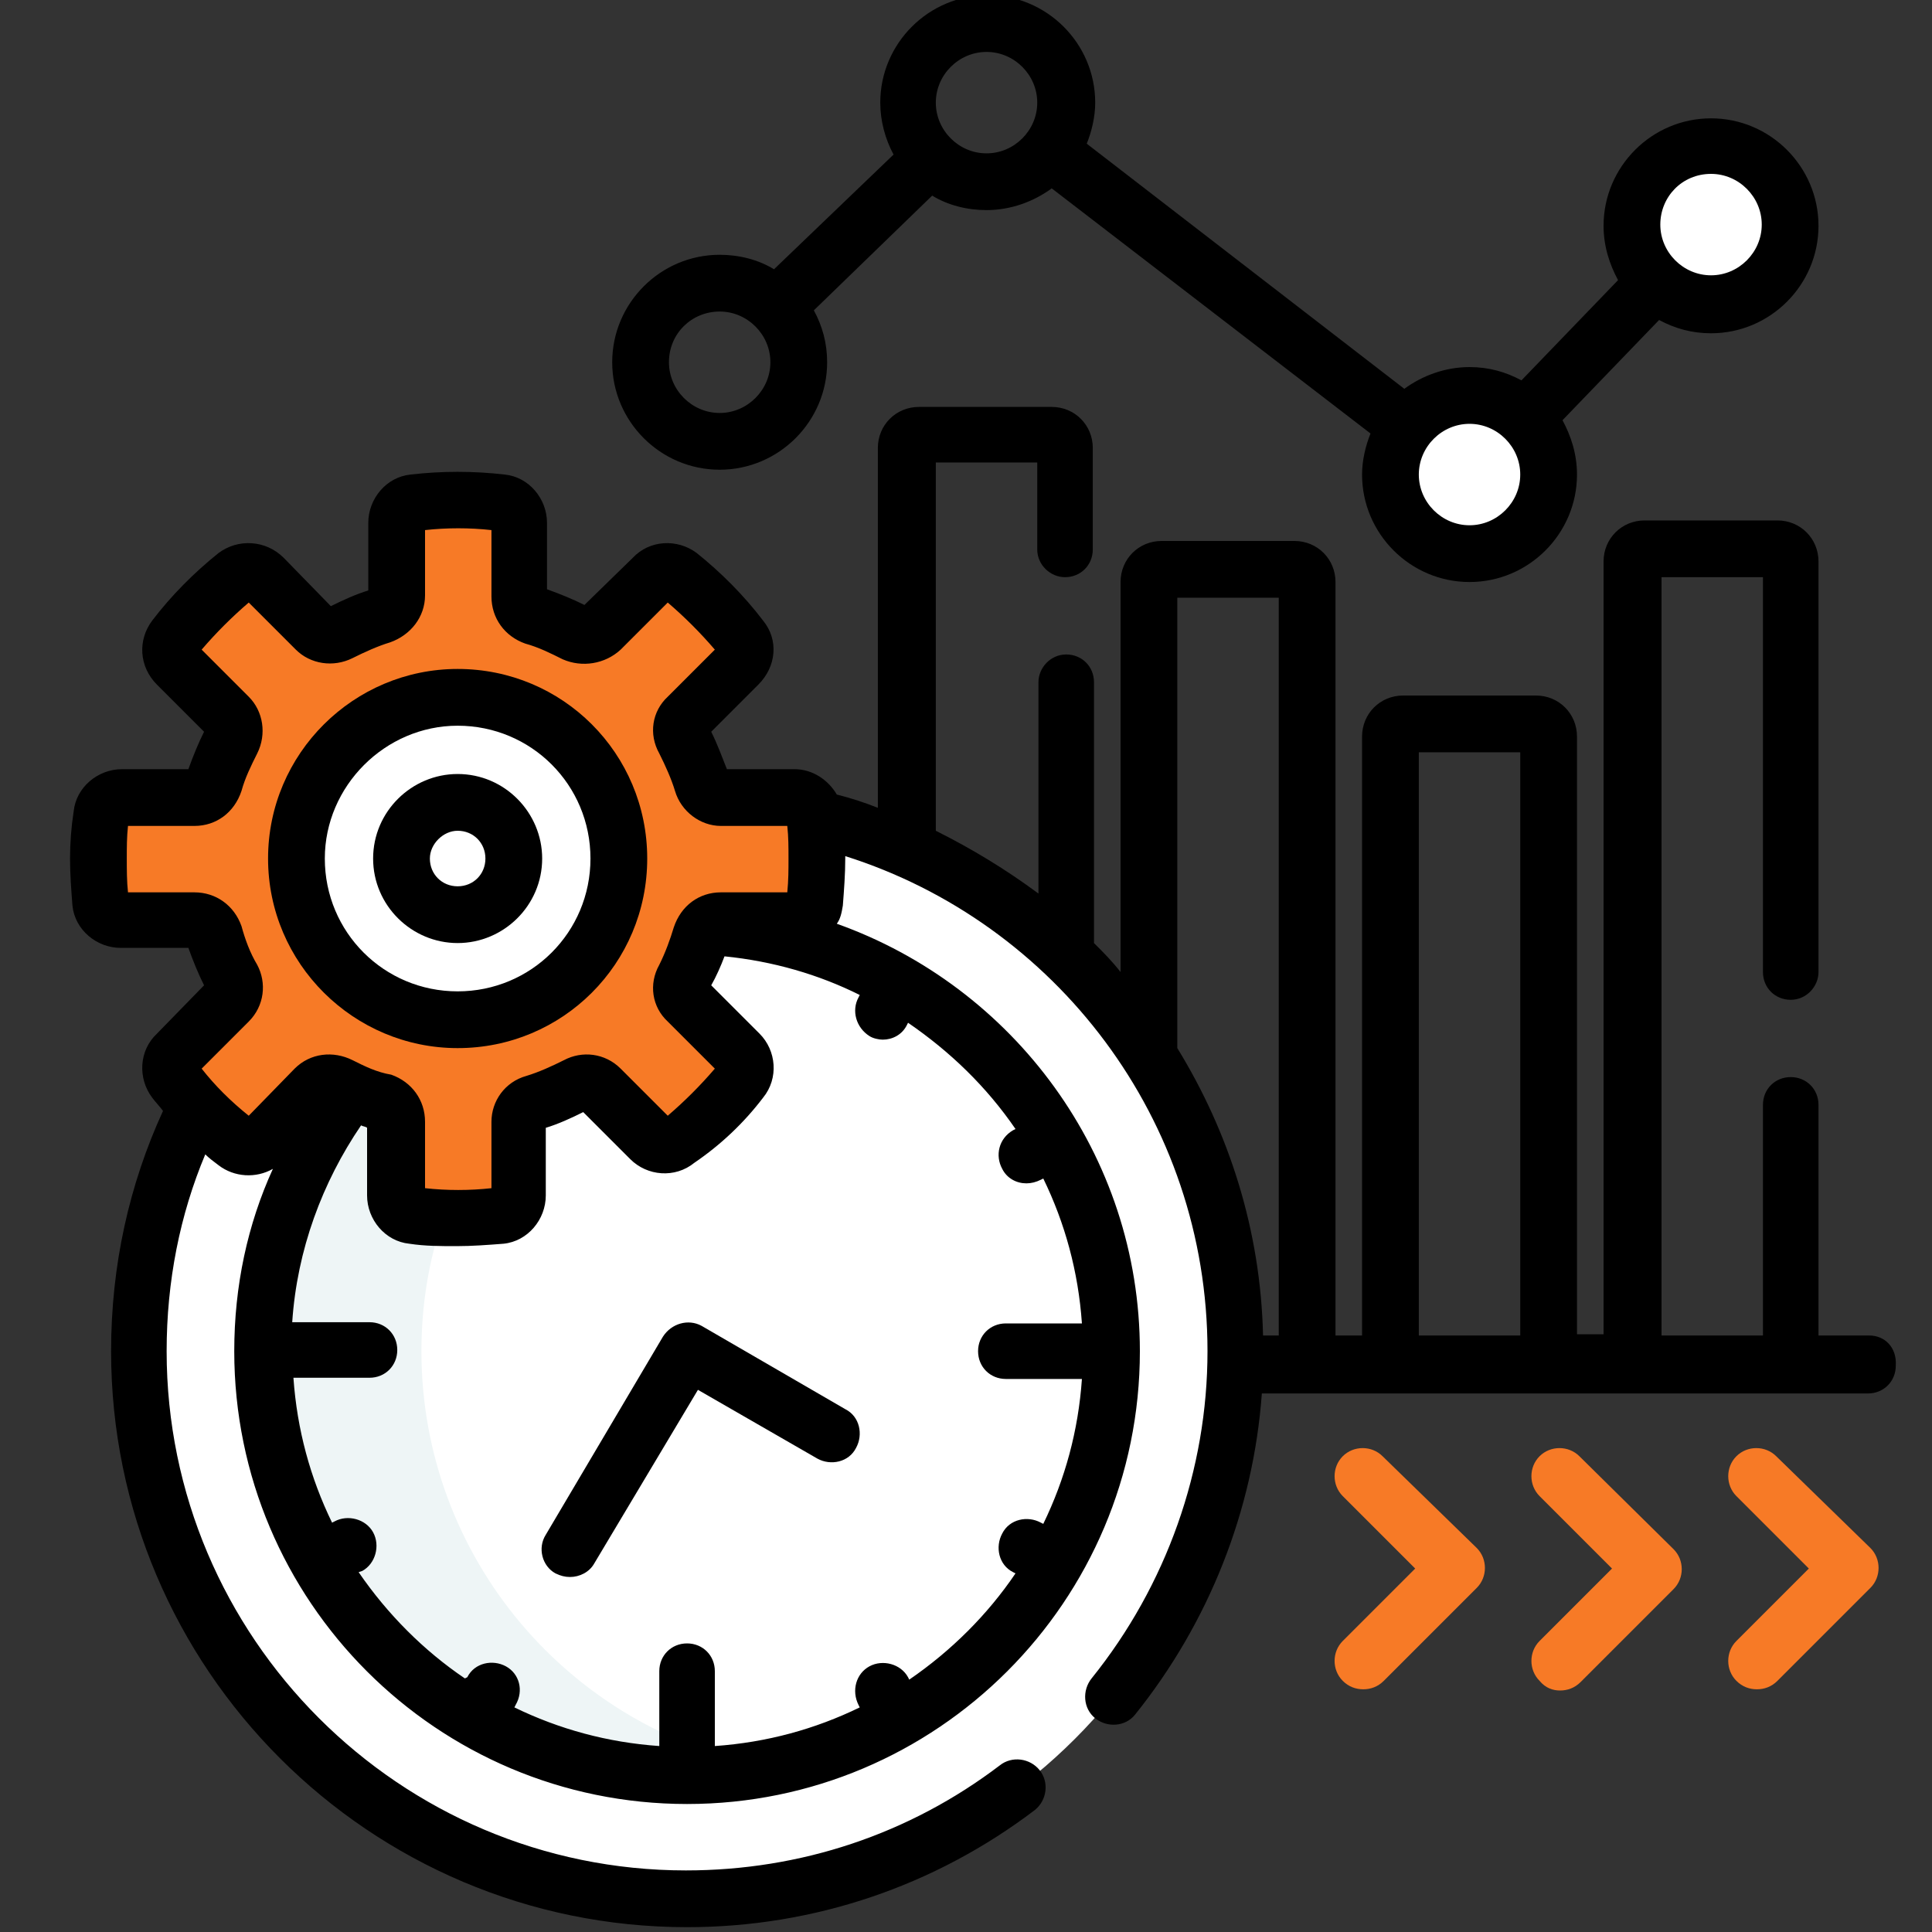 <?xml version="1.0" encoding="utf-8"?>
<!-- Generator: Adobe Illustrator 25.0.0, SVG Export Plug-In . SVG Version: 6.00 Build 0)  -->
<svg version="1.1" id="Layer_1" xmlns="http://www.w3.org/2000/svg" xmlns:xlink="http://www.w3.org/1999/xlink" x="0px" y="0px"
	 viewBox="0 0 16 16" style="enable-background:new 0 0 16 16;" xml:space="preserve">
<rect x="0" y="0" width="16" height="16" fill="#333333" stroke="none"/>
<style type="text/css">
	.st0{fill:#01C0FA;}
	.st1{fill:#FAC600;}
	.st2{fill:#EF4424;}
	.st3{fill:#FFFFFF;}
	.st4{fill:#EEF5F6;}
	.st5{fill:#F77A26;}
</style>
<g>
	<path class="st0" d="M10.02,9.83"/>
	<path class="st1" d="M12.13,5.99"/>
	<path class="st2" d="M5.84,3"/>
	<path class="st3" d="M12.82,3.93c0,0.36-0.29,0.65-0.65,0.65c-0.36,0-0.65-0.29-0.65-0.65c0-0.36,0.29-0.65,0.65-0.65
		C12.53,3.27,12.82,3.57,12.82,3.93L12.82,3.93z M12.82,3.93"/>
	<path class="st3" d="M14.82,1.86c0,0.36-0.29,0.65-0.65,0.65c-0.36,0-0.65-0.29-0.65-0.65c0-0.36,0.29-0.65,0.65-0.65
		C14.53,1.21,14.82,1.5,14.82,1.86L14.82,1.86z M14.82,1.86"/>
	<path class="st3" d="M6.75,6.77C6.76,6.88,6.77,7,6.77,7.11c0,0.12-0.01,0.24-0.02,0.36C6.74,7.56,6.66,7.62,6.58,7.62H5.97
		c-0.07,0-0.14,0.05-0.16,0.12C5.77,7.87,5.72,7.98,5.67,8.1C5.63,8.16,5.64,8.24,5.69,8.3l0.43,0.43c0.06,0.06,0.07,0.16,0.01,0.22
		C5.99,9.14,5.82,9.31,5.62,9.46C5.56,9.51,5.46,9.5,5.4,9.44L4.97,9.02c-0.05-0.05-0.13-0.06-0.2-0.03
		C4.66,9.05,4.54,9.09,4.42,9.13C4.35,9.16,4.3,9.22,4.3,9.29V9.9c0,0.08-0.06,0.16-0.15,0.17c-0.12,0.01-0.24,0.02-0.36,0.02
		c-0.12,0-0.24-0.01-0.36-0.02C3.35,10.06,3.28,9.98,3.28,9.9V9.29c0-0.07-0.05-0.14-0.12-0.16C3.04,9.09,2.92,9.05,2.81,8.99
		c-0.07-0.03-0.15-0.02-0.2,0.03L2.18,9.44C2.12,9.5,2.03,9.51,1.96,9.46c-0.12-0.09-0.23-0.19-0.33-0.3
		c-0.31,0.61-0.48,1.3-0.48,2.03c0,2.51,2.03,4.54,4.54,4.54c2.51,0,4.54-2.03,4.54-4.54C10.23,9.04,8.75,7.25,6.75,6.77L6.75,6.77z
		 M6.75,6.77"/>
	<path class="st3" d="M5.85,7.68C5.83,7.7,5.82,7.72,5.81,7.74C5.77,7.87,5.72,7.98,5.67,8.1C5.63,8.16,5.64,8.24,5.69,8.3
		l0.43,0.43c0.06,0.06,0.07,0.16,0.01,0.22C5.99,9.14,5.82,9.31,5.62,9.46C5.56,9.51,5.46,9.5,5.4,9.44L4.97,9.02
		c-0.05-0.05-0.13-0.06-0.2-0.03C4.66,9.05,4.54,9.09,4.42,9.13C4.35,9.16,4.3,9.22,4.3,9.29V9.9c0,0.08-0.06,0.16-0.15,0.17
		c-0.12,0.01-0.24,0.02-0.36,0.02c-0.12,0-0.24-0.01-0.36-0.02C3.35,10.06,3.28,9.98,3.28,9.9V9.29c0-0.07-0.05-0.14-0.12-0.16
		c-0.09-0.03-0.17-0.06-0.25-0.1c-0.46,0.59-0.73,1.34-0.73,2.15c0,1.94,1.57,3.51,3.51,3.51c1.94,0,3.51-1.57,3.51-3.51
		C9.21,9.3,7.72,7.76,5.85,7.68L5.85,7.68z M5.85,7.68"/>
	<path class="st4" d="M3.49,11.19c0-0.38,0.06-0.75,0.18-1.1c-0.08,0-0.16-0.01-0.24-0.02C3.35,10.06,3.28,9.98,3.28,9.9V9.29
		c0-0.07-0.05-0.14-0.12-0.16c-0.09-0.03-0.17-0.06-0.25-0.1c-0.46,0.59-0.73,1.34-0.73,2.15c0,1.94,1.57,3.51,3.51,3.51
		c0.22,0,0.44-0.02,0.66-0.06C4.72,14.33,3.49,12.9,3.49,11.19L3.49,11.19z M3.49,11.19"/>
	<path class="st5" d="M5.69,5.93L6.12,5.5c0.06-0.06,0.07-0.16,0.01-0.22C5.99,5.09,5.82,4.92,5.62,4.77
		C5.56,4.72,5.46,4.72,5.4,4.78L4.97,5.21c-0.05,0.05-0.13,0.06-0.2,0.03C4.66,5.18,4.54,5.13,4.42,5.09
		C4.35,5.07,4.3,5.01,4.3,4.93V4.33c0-0.08-0.06-0.16-0.15-0.17C4.04,4.14,3.91,4.14,3.79,4.14c-0.12,0-0.24,0.01-0.36,0.02
		C3.35,4.17,3.28,4.24,3.28,4.33v0.61c0,0.07-0.05,0.14-0.12,0.16C3.04,5.13,2.92,5.18,2.81,5.24c-0.07,0.03-0.15,0.02-0.2-0.03
		L2.18,4.78C2.12,4.72,2.03,4.72,1.96,4.77C1.77,4.92,1.6,5.09,1.45,5.28C1.39,5.35,1.4,5.44,1.46,5.5l0.43,0.43
		c0.05,0.05,0.06,0.13,0.03,0.2C1.86,6.24,1.81,6.36,1.77,6.48C1.75,6.55,1.69,6.6,1.61,6.6H1.01c-0.08,0-0.16,0.06-0.17,0.15
		C0.82,6.87,0.82,6.99,0.82,7.11c0,0.12,0.01,0.24,0.02,0.36c0.01,0.08,0.08,0.15,0.17,0.15h0.61c0.07,0,0.14,0.05,0.16,0.12
		C1.81,7.87,1.86,7.98,1.92,8.1c0.03,0.07,0.02,0.15-0.03,0.2L1.46,8.72C1.4,8.78,1.39,8.88,1.45,8.95C1.6,9.14,1.77,9.31,1.96,9.46
		C2.03,9.51,2.12,9.5,2.18,9.44l0.43-0.43c0.05-0.05,0.13-0.06,0.2-0.03c0.11,0.06,0.23,0.11,0.35,0.15
		c0.07,0.02,0.12,0.09,0.12,0.16V9.9c0,0.08,0.06,0.16,0.15,0.17c0.12,0.01,0.24,0.02,0.36,0.02c0.12,0,0.24-0.01,0.36-0.02
		C4.24,10.06,4.3,9.98,4.3,9.9V9.29c0-0.07,0.05-0.14,0.12-0.16c0.12-0.04,0.24-0.09,0.35-0.15c0.07-0.03,0.15-0.02,0.2,0.03
		L5.4,9.44C5.46,9.5,5.56,9.51,5.62,9.46c0.19-0.15,0.36-0.32,0.51-0.51c0.05-0.07,0.05-0.16-0.01-0.22L5.69,8.3
		C5.64,8.24,5.63,8.16,5.66,8.1c0.06-0.11,0.11-0.23,0.15-0.35C5.83,7.67,5.9,7.62,5.97,7.62h0.61c0.08,0,0.16-0.06,0.17-0.15
		c0.01-0.12,0.02-0.24,0.02-0.36c0-0.12-0.01-0.24-0.02-0.36C6.74,6.67,6.66,6.6,6.58,6.6H5.97c-0.07,0-0.14-0.05-0.16-0.12
		C5.77,6.36,5.72,6.24,5.66,6.13C5.63,6.06,5.64,5.98,5.69,5.93L5.69,5.93z M5.69,5.93"/>
	<path class="st5" d="M2.51,8.01c-0.18-0.25-0.28-0.56-0.28-0.9c0-0.33,0.11-0.64,0.28-0.9C2.8,5.44,3.48,4.85,4.3,4.67V4.33
		c0-0.08-0.06-0.16-0.15-0.17C4.04,4.14,3.91,4.14,3.79,4.14c-0.12,0-0.24,0.01-0.36,0.02C3.35,4.17,3.28,4.24,3.28,4.33v0.61
		c0,0.07-0.05,0.14-0.12,0.16C3.04,5.13,2.92,5.18,2.81,5.24c-0.07,0.03-0.15,0.02-0.2-0.03L2.18,4.78
		C2.12,4.72,2.03,4.72,1.96,4.77C1.77,4.92,1.6,5.09,1.45,5.28C1.39,5.35,1.4,5.44,1.46,5.5l0.43,0.43c0.05,0.05,0.06,0.13,0.03,0.2
		C1.86,6.24,1.81,6.36,1.77,6.48C1.75,6.55,1.69,6.6,1.61,6.6H1.01c-0.08,0-0.16,0.06-0.17,0.15C0.82,6.87,0.82,6.99,0.82,7.11
		c0,0.12,0.01,0.24,0.02,0.36c0.01,0.08,0.08,0.15,0.17,0.15h0.61c0.07,0,0.14,0.05,0.16,0.12C1.81,7.87,1.86,7.98,1.92,8.1
		c0.03,0.07,0.02,0.15-0.03,0.2L1.46,8.72C1.4,8.78,1.39,8.88,1.45,8.95C1.6,9.14,1.77,9.31,1.96,9.46C2.03,9.51,2.12,9.5,2.18,9.44
		l0.43-0.43c0.05-0.05,0.13-0.06,0.2-0.03c0.11,0.06,0.23,0.11,0.35,0.15c0.07,0.02,0.12,0.09,0.12,0.16V9.9
		c0,0.08,0.06,0.16,0.15,0.17c0.12,0.01,0.24,0.02,0.36,0.02c0.12,0,0.24-0.01,0.36-0.02C4.24,10.06,4.3,9.98,4.3,9.9V9.55
		C3.48,9.37,2.8,8.78,2.51,8.01L2.51,8.01z M2.51,8.01"/>
	<path class="st3" d="M5.13,7.11c0,0.74-0.6,1.33-1.33,1.33c-0.74,0-1.33-0.6-1.33-1.33c0-0.74,0.6-1.33,1.33-1.33
		c0.35,0,0.69,0.14,0.94,0.39C4.99,6.42,5.13,6.76,5.13,7.11L5.13,7.11z M5.13,7.11"/>
	<path class="st3" d="M4.25,7.11c0,0.26-0.21,0.46-0.46,0.46S3.33,7.37,3.33,7.11c0-0.26,0.21-0.46,0.46-0.46S4.25,6.86,4.25,7.11
		L4.25,7.11z M4.25,7.11"/>
	<path d="M5.96,3.89c0.49,0,0.89-0.4,0.89-0.89c0-0.16-0.04-0.3-0.11-0.43l0.98-0.95c0.13,0.08,0.29,0.12,0.45,0.12
		c0.2,0,0.39-0.07,0.54-0.18l2.64,2.03c-0.04,0.1-0.07,0.22-0.07,0.34c0,0.49,0.4,0.89,0.89,0.89c0.49,0,0.89-0.4,0.89-0.89
		c0-0.17-0.05-0.32-0.12-0.45l0.8-0.83c0.13,0.07,0.27,0.11,0.43,0.11c0.49,0,0.89-0.4,0.89-0.89c0-0.49-0.4-0.89-0.89-0.89
		c-0.49,0-0.89,0.4-0.89,0.89c0,0.17,0.05,0.32,0.12,0.45l-0.8,0.83c-0.13-0.07-0.27-0.11-0.43-0.11c-0.2,0-0.39,0.07-0.54,0.18
		L9,1.19c0.04-0.1,0.07-0.22,0.07-0.34c0-0.49-0.4-0.89-0.89-0.89c-0.49,0-0.89,0.4-0.89,0.89c0,0.15,0.04,0.3,0.11,0.43L6.41,2.23
		C6.28,2.15,6.12,2.11,5.96,2.11c-0.49,0-0.89,0.4-0.89,0.89C5.07,3.49,5.47,3.89,5.96,3.89L5.96,3.89z M14.17,1.44
		c0.23,0,0.42,0.19,0.42,0.42c0,0.23-0.19,0.42-0.42,0.42c-0.23,0-0.42-0.19-0.42-0.42C13.75,1.63,13.93,1.44,14.17,1.44L14.17,1.44
		z M12.17,3.51c0.23,0,0.42,0.19,0.42,0.42c0,0.23-0.19,0.42-0.42,0.42c-0.23,0-0.42-0.19-0.42-0.42
		C11.75,3.7,11.94,3.51,12.17,3.51L12.17,3.51z M8.17,0.43c0.23,0,0.42,0.19,0.42,0.42c0,0.23-0.19,0.42-0.42,0.42
		c-0.23,0-0.42-0.19-0.42-0.42C7.75,0.62,7.94,0.43,8.17,0.43L8.17,0.43z M5.96,2.58c0.23,0,0.42,0.19,0.42,0.42
		c0,0.23-0.19,0.42-0.42,0.42C5.73,3.42,5.54,3.23,5.54,3C5.54,2.76,5.73,2.58,5.96,2.58L5.96,2.58z M5.96,2.58"/>
	<path d="M15.48,11.06h-0.42V9.15c0-0.13-0.1-0.23-0.23-0.23c-0.13,0-0.23,0.1-0.23,0.23v1.91h-0.84V4.78h0.84v3.27
		c0,0.13,0.1,0.23,0.23,0.23c0.13,0,0.23-0.11,0.23-0.23v-3.4c0-0.19-0.15-0.34-0.34-0.34h-1.1c-0.19,0-0.34,0.15-0.34,0.34v6.4
		h-0.22V6.1c0-0.19-0.15-0.34-0.34-0.34h-1.1c-0.19,0-0.34,0.15-0.34,0.34v4.96h-0.22V4.82c0-0.19-0.15-0.34-0.34-0.34h-1.1
		c-0.19,0-0.34,0.15-0.34,0.34v3.23C9.21,7.96,9.14,7.89,9.06,7.81V5.65c0-0.13-0.1-0.23-0.23-0.23c-0.13,0-0.23,0.11-0.23,0.23V7.4
		C8.33,7.2,8.05,7.03,7.75,6.88V3.83h0.84v0.72c0,0.13,0.11,0.23,0.23,0.23c0.13,0,0.23-0.1,0.23-0.23V3.71
		c0-0.19-0.15-0.34-0.34-0.34h-1.1c-0.19,0-0.34,0.15-0.34,0.34v2.98C7.17,6.65,7.05,6.61,6.93,6.58c-0.07-0.12-0.2-0.21-0.35-0.21
		H6.02c-0.04-0.1-0.08-0.21-0.13-0.31l0.39-0.39C6.43,5.52,6.45,5.3,6.32,5.14C6.16,4.93,5.97,4.74,5.77,4.58
		C5.61,4.46,5.38,4.47,5.24,4.62L4.84,5.01c-0.1-0.05-0.2-0.09-0.31-0.13V4.33c0-0.2-0.15-0.38-0.35-0.4C3.92,3.9,3.66,3.9,3.4,3.93
		c-0.2,0.02-0.35,0.2-0.35,0.4v0.56c-0.1,0.03-0.21,0.08-0.31,0.13L2.35,4.62C2.2,4.47,1.97,4.46,1.81,4.58
		C1.61,4.74,1.42,4.93,1.26,5.14C1.14,5.3,1.15,5.52,1.3,5.67l0.39,0.39c-0.05,0.1-0.09,0.2-0.13,0.31H1.01
		c-0.2,0-0.38,0.15-0.4,0.35C0.59,6.85,0.58,6.98,0.58,7.11c0,0.13,0.01,0.26,0.02,0.39c0.02,0.2,0.2,0.35,0.4,0.35h0.56
		C1.6,7.96,1.64,8.06,1.69,8.16L1.3,8.56C1.15,8.7,1.14,8.93,1.26,9.09C1.29,9.13,1.32,9.16,1.35,9.2
		c-0.28,0.61-0.43,1.28-0.43,1.99c0,2.63,2.14,4.77,4.77,4.77c1.05,0,2.05-0.34,2.88-0.97c0.1-0.08,0.12-0.23,0.04-0.33
		c-0.08-0.1-0.23-0.12-0.33-0.04c-0.75,0.57-1.65,0.87-2.6,0.87c-2.37,0-4.3-1.93-4.3-4.3c0-0.58,0.11-1.13,0.32-1.63
		c0.03,0.03,0.07,0.06,0.11,0.09c0.13,0.1,0.31,0.11,0.45,0.03c-0.21,0.46-0.32,0.97-0.32,1.51c0,2.07,1.68,3.75,3.75,3.75
		c2.07,0,3.75-1.68,3.75-3.75c0-1.63-1.05-3.02-2.51-3.54C6.96,7.61,6.97,7.56,6.98,7.5C6.99,7.37,7,7.24,7,7.11C7,7.1,7,7.1,7,7.09
		C8.74,7.64,10,9.27,10,11.19c0,0.98-0.34,1.94-0.96,2.71c-0.08,0.1-0.07,0.25,0.03,0.33c0.1,0.08,0.25,0.07,0.33-0.03
		c0.61-0.76,0.98-1.69,1.05-2.66h5.02c0.13,0,0.23-0.1,0.23-0.23C15.71,11.16,15.61,11.06,15.48,11.06L15.48,11.06z M2.06,9.24
		C1.91,9.12,1.78,8.99,1.67,8.85l0.39-0.39c0.13-0.13,0.15-0.32,0.07-0.47C2.07,7.89,2.03,7.78,2,7.67C1.94,7.5,1.79,7.39,1.61,7.39
		H1.06C1.05,7.3,1.05,7.2,1.05,7.11c0-0.09,0-0.18,0.01-0.27h0.55c0.18,0,0.33-0.11,0.39-0.29c0.03-0.11,0.08-0.21,0.13-0.31
		c0.08-0.16,0.05-0.35-0.07-0.47L1.67,5.38c0.12-0.14,0.25-0.27,0.39-0.39l0.39,0.39C2.57,5.5,2.76,5.53,2.92,5.45
		c0.1-0.05,0.21-0.1,0.31-0.13C3.4,5.26,3.52,5.11,3.52,4.93V4.39c0.18-0.02,0.37-0.02,0.55,0v0.55c0,0.18,0.11,0.33,0.28,0.39
		c0.11,0.03,0.21,0.08,0.31,0.13C4.82,5.53,5.01,5.5,5.14,5.38l0.39-0.39C5.67,5.11,5.8,5.24,5.92,5.38L5.53,5.77
		C5.4,5.89,5.37,6.08,5.46,6.24c0.05,0.1,0.1,0.21,0.13,0.31C5.64,6.72,5.8,6.84,5.97,6.84h0.55c0.01,0.09,0.01,0.18,0.01,0.27
		c0,0.09,0,0.18-0.01,0.28H5.97c-0.18,0-0.33,0.11-0.39,0.29C5.55,7.78,5.51,7.89,5.46,7.99C5.37,8.15,5.4,8.34,5.53,8.46l0.39,0.39
		C5.8,8.99,5.67,9.12,5.53,9.24L5.14,8.85C5.01,8.72,4.82,8.7,4.67,8.78c-0.1,0.05-0.21,0.1-0.31,0.13
		C4.18,8.96,4.07,9.12,4.07,9.29v0.55c-0.18,0.02-0.37,0.02-0.55,0V9.29c0-0.18-0.11-0.33-0.28-0.39C3.12,8.88,3.02,8.83,2.92,8.78
		C2.76,8.7,2.57,8.72,2.44,8.85L2.06,9.24z M7.12,8.24L7.11,8.26C7.05,8.37,7.09,8.51,7.2,8.58C7.23,8.6,7.28,8.61,7.31,8.61
		c0.08,0,0.16-0.04,0.2-0.12l0.01-0.02C7.87,8.71,8.17,9,8.41,9.35L8.39,9.36C8.27,9.43,8.24,9.57,8.3,9.68
		C8.34,9.76,8.42,9.8,8.5,9.8c0.04,0,0.08-0.01,0.12-0.03l0.02-0.01c0.18,0.37,0.29,0.77,0.32,1.2H8.33c-0.13,0-0.23,0.1-0.23,0.23
		c0,0.13,0.1,0.23,0.23,0.23h0.63c-0.03,0.43-0.14,0.83-0.32,1.2l-0.02-0.01c-0.11-0.06-0.26-0.03-0.32,0.09
		c-0.06,0.11-0.03,0.26,0.09,0.32l0.02,0.01c-0.23,0.34-0.53,0.64-0.88,0.88l-0.01-0.02c-0.06-0.11-0.21-0.15-0.32-0.09
		C7.09,13.86,7.05,14,7.11,14.12l0.01,0.02c-0.37,0.18-0.77,0.29-1.2,0.32v-0.62c0-0.13-0.1-0.23-0.23-0.23
		c-0.13,0-0.23,0.1-0.23,0.23v0.62c-0.43-0.03-0.83-0.14-1.2-0.32l0.01-0.02C4.34,14,4.3,13.86,4.19,13.8
		c-0.11-0.06-0.26-0.03-0.32,0.09L3.85,13.9c-0.34-0.23-0.64-0.53-0.88-0.88L3,13.01c0.11-0.06,0.15-0.21,0.09-0.32
		c-0.06-0.11-0.21-0.15-0.32-0.09l-0.02,0.01c-0.18-0.37-0.29-0.77-0.32-1.2h0.63c0.13,0,0.23-0.1,0.23-0.23
		c0-0.13-0.1-0.23-0.23-0.23H2.42c0.04-0.6,0.25-1.16,0.57-1.63c0.02,0.01,0.04,0.01,0.05,0.02V9.9c0,0.2,0.15,0.38,0.35,0.4
		c0.13,0.02,0.26,0.02,0.39,0.02c0.13,0,0.26-0.01,0.39-0.02c0.2-0.02,0.35-0.2,0.35-0.4V9.34c0.1-0.03,0.21-0.08,0.31-0.13
		l0.39,0.39c0.14,0.14,0.37,0.16,0.53,0.03C5.97,9.48,6.16,9.3,6.32,9.09C6.45,8.93,6.43,8.7,6.29,8.56L5.89,8.16
		C5.93,8.09,5.97,8,6,7.92C6.4,7.96,6.78,8.07,7.12,8.24L7.12,8.24z M10.59,11.06h-0.13c-0.02-0.87-0.28-1.68-0.71-2.38V4.95h0.84
		V11.06z M12.59,11.06h-0.84V6.23h0.84V11.06z M12.59,11.06"/>
	<path d="M5.49,11.07l-0.97,1.64c-0.07,0.11-0.03,0.26,0.08,0.32c0.04,0.02,0.08,0.03,0.12,0.03c0.08,0,0.16-0.04,0.2-0.11
		l0.86-1.44l0.99,0.57c0.11,0.06,0.26,0.03,0.32-0.09c0.06-0.11,0.03-0.26-0.09-0.32l-1.19-0.69C5.7,10.92,5.56,10.96,5.49,11.07
		L5.49,11.07z M5.49,11.07"/>
	<path d="M3.79,8.68c0.87,0,1.57-0.7,1.57-1.57s-0.7-1.57-1.57-1.57c-0.86,0-1.57,0.7-1.57,1.57S2.93,8.68,3.79,8.68L3.79,8.68z
		 M3.79,6.01c0.61,0,1.1,0.49,1.1,1.1c0,0.61-0.49,1.1-1.1,1.1c-0.61,0-1.1-0.49-1.1-1.1C2.69,6.51,3.19,6.01,3.79,6.01L3.79,6.01z
		 M3.79,6.01"/>
	<path d="M3.79,7.81c0.38,0,0.7-0.31,0.7-0.7c0-0.38-0.31-0.7-0.7-0.7c-0.38,0-0.7,0.31-0.7,0.7C3.09,7.5,3.41,7.81,3.79,7.81
		L3.79,7.81z M3.79,6.88c0.13,0,0.23,0.1,0.23,0.23c0,0.13-0.1,0.23-0.23,0.23c-0.13,0-0.23-0.1-0.23-0.23
		C3.56,6.99,3.67,6.88,3.79,6.88L3.79,6.88z M3.79,6.88"/>
	<path class="st5" d="M11.45,12.06c-0.09-0.09-0.24-0.09-0.33,0c-0.09,0.09-0.09,0.24,0,0.33l0.6,0.6l-0.6,0.6
		c-0.09,0.09-0.09,0.24,0,0.33c0.05,0.05,0.11,0.07,0.17,0.07c0.06,0,0.12-0.02,0.17-0.07l0.77-0.77c0.09-0.09,0.09-0.24,0-0.33
		L11.45,12.06z M11.45,12.06"/>
	<path class="st5" d="M13.08,12.06c-0.09-0.09-0.24-0.09-0.33,0c-0.09,0.09-0.09,0.24,0,0.33l0.6,0.6l-0.6,0.6
		c-0.09,0.09-0.09,0.24,0,0.33C12.8,13.98,12.86,14,12.92,14c0.06,0,0.12-0.02,0.17-0.07l0.77-0.77c0.09-0.09,0.09-0.24,0-0.33
		L13.08,12.06z M13.08,12.06"/>
	<path class="st5" d="M14.71,12.06c-0.09-0.09-0.24-0.09-0.33,0c-0.09,0.09-0.09,0.24,0,0.33l0.6,0.6l-0.6,0.6
		c-0.09,0.09-0.09,0.24,0,0.33c0.05,0.05,0.11,0.07,0.17,0.07c0.06,0,0.12-0.02,0.17-0.07l0.77-0.77c0.09-0.09,0.09-0.24,0-0.33
		L14.71,12.06z M14.71,12.06"/>
</g>
</svg>
